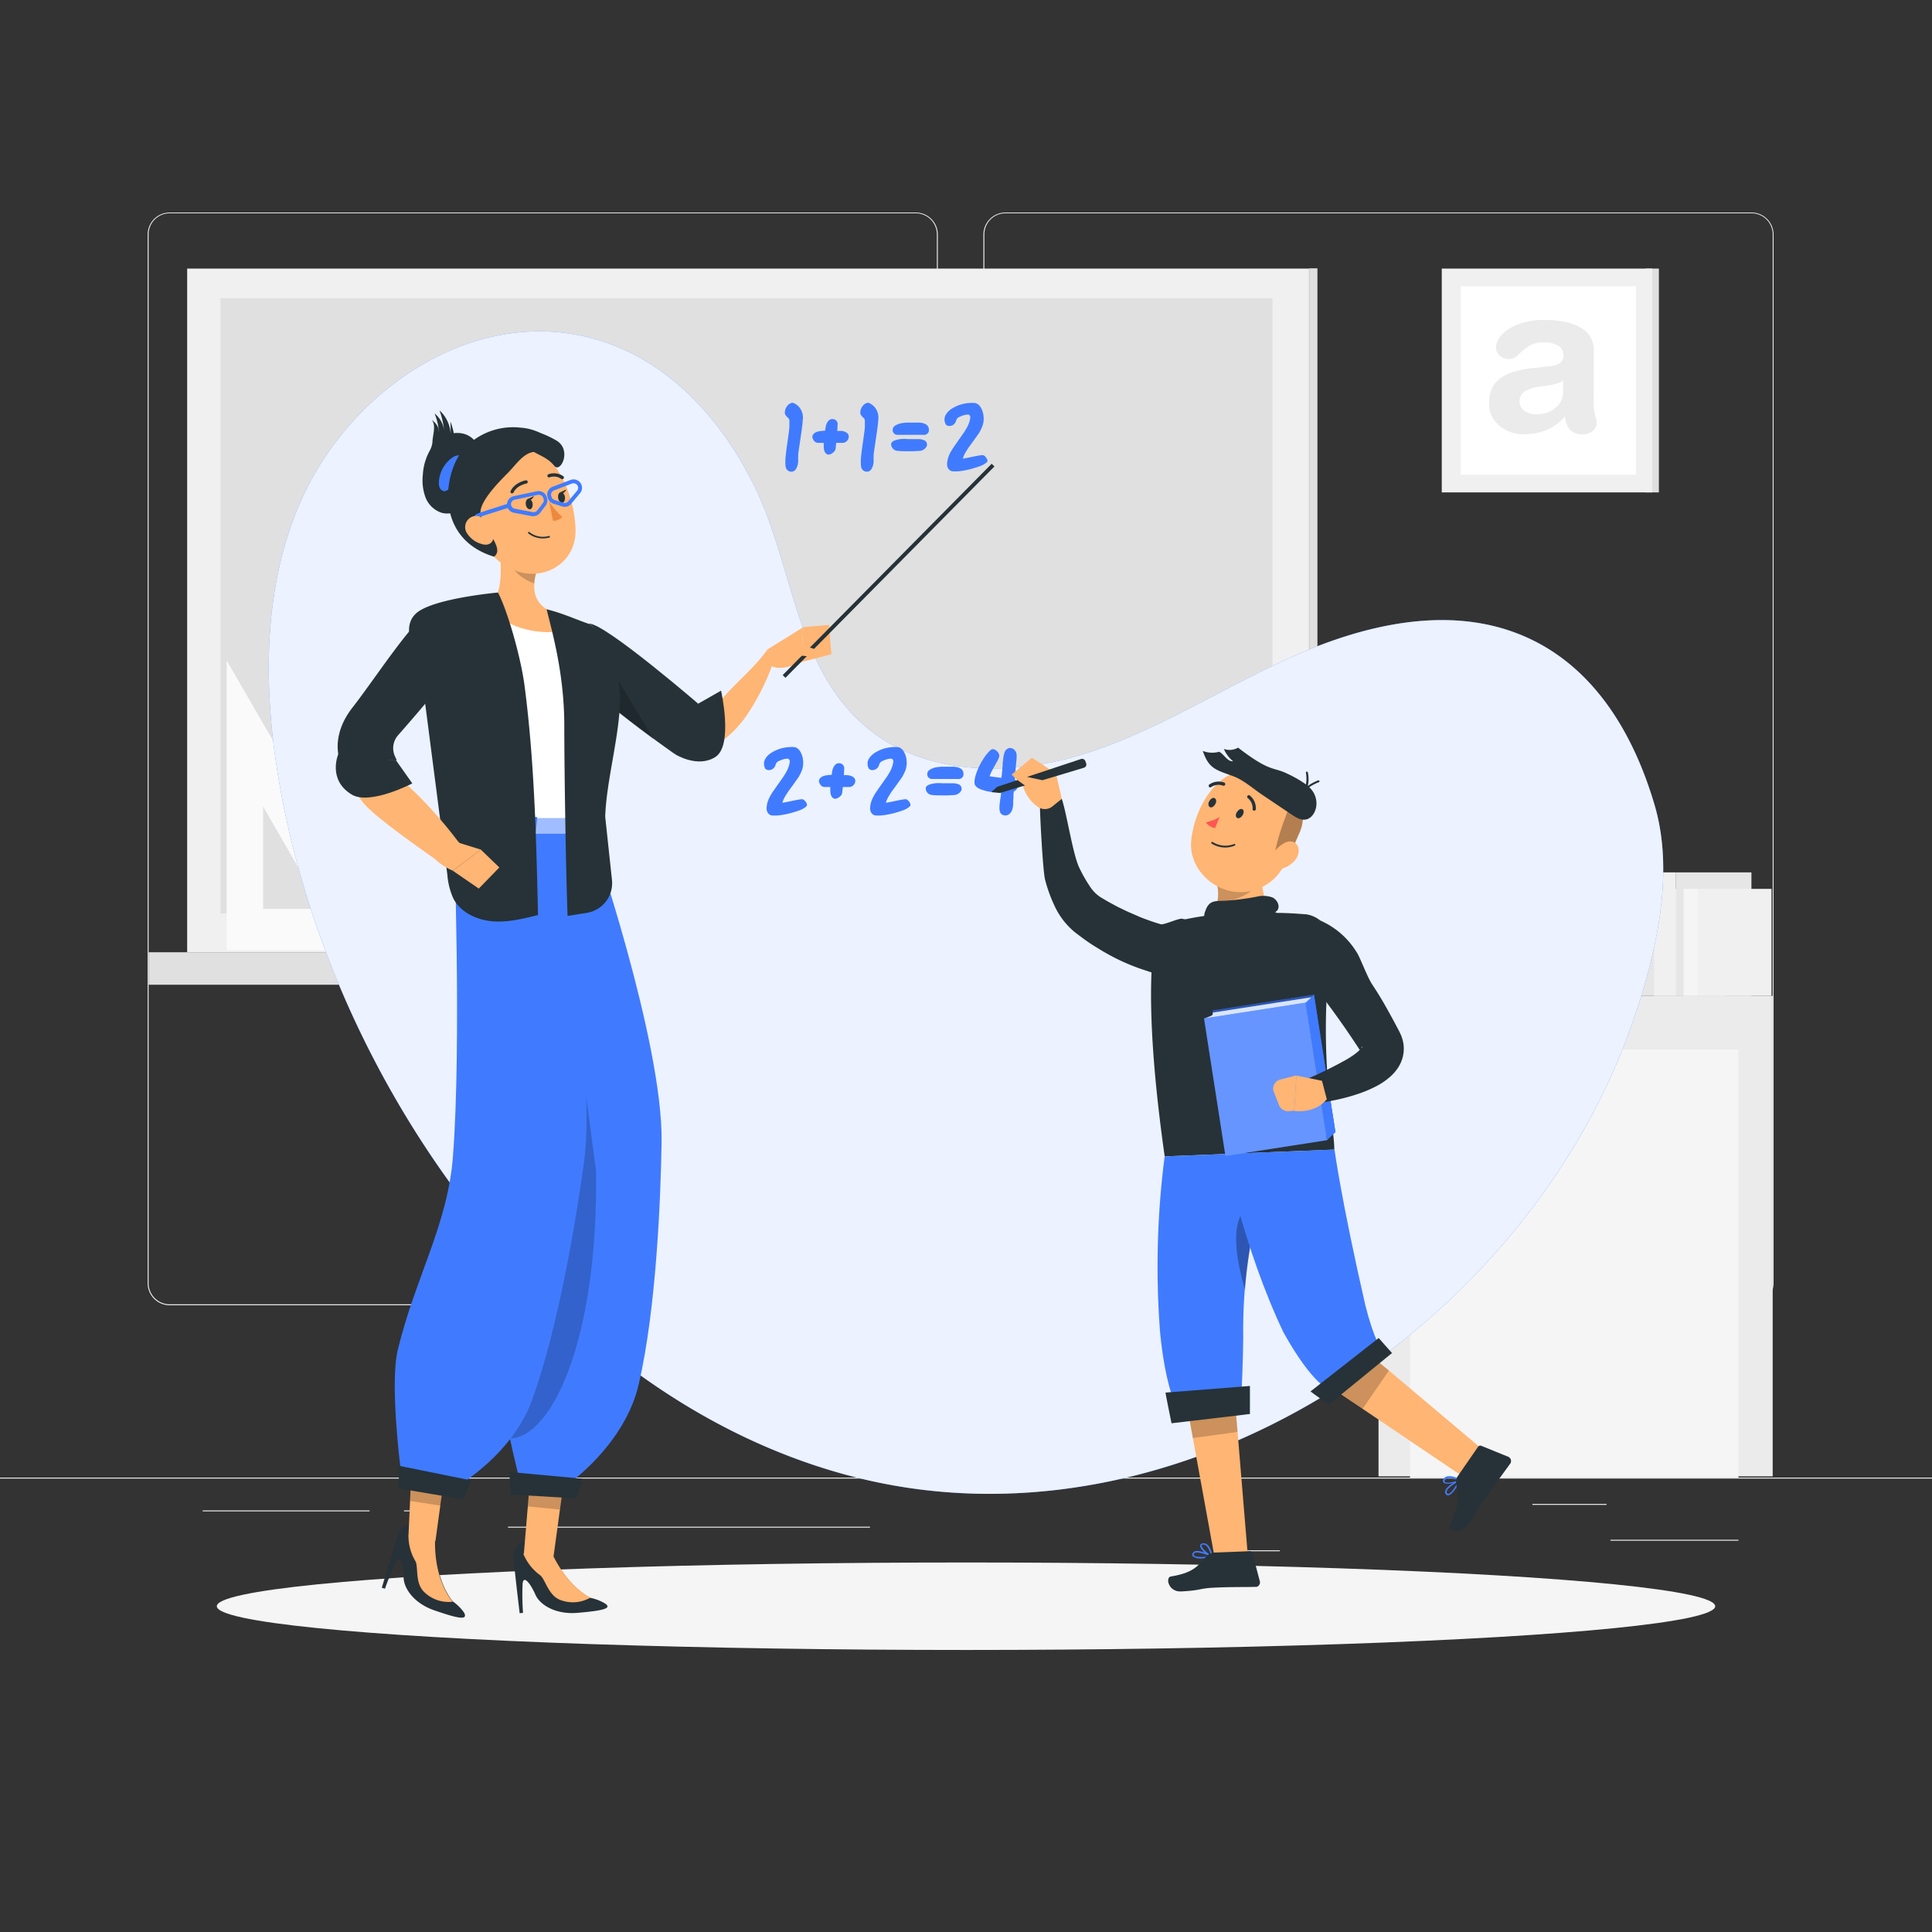 <svg xmlns="http://www.w3.org/2000/svg" viewBox="0 0 500 500"><rect x="0" y="0" width="500" height="500" fill="#333333" stroke="none"/><g id="background-complete"><rect x="416.78" y="398.49" width="33.12" height="0.25" style="fill:#ebebeb"></rect><rect x="322.53" y="401.21" width="8.69" height="0.25" style="fill:#ebebeb"></rect><rect x="396.59" y="389.21" width="19.19" height="0.25" style="fill:#ebebeb"></rect><rect x="52.46" y="390.89" width="43.19" height="0.25" style="fill:#ebebeb"></rect><rect x="104.56" y="390.89" width="6.33" height="0.25" style="fill:#ebebeb"></rect><rect x="131.47" y="395.11" width="93.68" height="0.25" style="fill:#ebebeb"></rect><path d="M237,337.8H43.91a5.71,5.71,0,0,1-5.7-5.71V60.66A5.71,5.71,0,0,1,43.91,55H237a5.71,5.71,0,0,1,5.71,5.71V332.09A5.71,5.71,0,0,1,237,337.8ZM43.91,55.2a5.46,5.46,0,0,0-5.45,5.46V332.09a5.46,5.46,0,0,0,5.45,5.46H237a5.47,5.47,0,0,0,5.46-5.46V60.66A5.47,5.47,0,0,0,237,55.2Z" style="fill:#ebebeb"></path><path d="M453.31,337.8H260.21a5.72,5.72,0,0,1-5.71-5.71V60.66A5.72,5.72,0,0,1,260.21,55h193.1A5.71,5.71,0,0,1,459,60.66V332.09A5.71,5.71,0,0,1,453.31,337.8ZM260.21,55.2a5.47,5.47,0,0,0-5.46,5.46V332.09a5.47,5.47,0,0,0,5.46,5.46h193.1a5.47,5.47,0,0,0,5.46-5.46V60.66a5.47,5.47,0,0,0-5.46-5.46Z" style="fill:#ebebeb"></path><rect y="382.4" width="500" height="0.25" style="fill:#ebebeb"></rect><rect x="425.91" y="69.51" width="3.41" height="57.92" style="fill:#e0e0e0"></rect><rect x="373.13" y="69.51" width="54.48" height="57.92" style="fill:#f0f0f0"></rect><rect x="378.02" y="74.07" width="45.36" height="48.79" style="fill:#fff"></rect><path d="M412.42,104.09a13.28,13.28,0,0,0,.16,2.21c.11.57.24,1.15.38,1.72a4.93,4.93,0,0,1,.27,1.35,2.66,2.66,0,0,1-1.05,2.15,3.81,3.81,0,0,1-2.51.87,4.31,4.31,0,0,1-3.45-1.27,5.42,5.42,0,0,1-1.18-3.31,13.53,13.53,0,0,1-4.85,3.5,15.55,15.55,0,0,1-5.93,1.08,9.42,9.42,0,0,1-6.23-2.24,7.22,7.22,0,0,1-2.66-5.79,8.79,8.79,0,0,1,.83-4,6.83,6.83,0,0,1,2.32-2.64A11.86,11.86,0,0,1,392,96.14a26.14,26.14,0,0,1,4.39-.84l4.8-.54a6,6,0,0,0,2.53-.78,2.36,2.36,0,0,0,.86-2.13,2.6,2.6,0,0,0-1.4-2.42,7,7,0,0,0-3.55-.81,7.36,7.36,0,0,0-3.51.7,12.39,12.39,0,0,0-2.59,1.94,8.59,8.59,0,0,1-1.5,1.26,2.82,2.82,0,0,1-1.51.41,3.38,3.38,0,0,1-2.4-.89,2.82,2.82,0,0,1-.95-2.13,4.43,4.43,0,0,1,.84-2.45,8.19,8.19,0,0,1,2.45-2.32,14.19,14.19,0,0,1,4-1.7,19.9,19.9,0,0,1,5.26-.64q5.93,0,9.35,2a6.58,6.58,0,0,1,3.42,6.09Zm-7.87-5.66a3.75,3.75,0,0,1-1.37.75,17.68,17.68,0,0,1-2,.49h0l-2.86.43a9,9,0,0,0-3.83,1.26,3,3,0,0,0-1.23,2.62,2.83,2.83,0,0,0,1.18,2.29,5,5,0,0,0,3.18.94,7.29,7.29,0,0,0,5-1.7,5.18,5.18,0,0,0,1.91-4Z" style="fill:#ebebeb"></path><rect x="420.44" y="230.04" width="26.01" height="27.69" style="fill:#e6e6e6"></rect><rect x="413.78" y="230.04" width="6.66" height="27.69" style="fill:#f5f5f5"></rect><rect x="433.73" y="225.77" width="19.54" height="31.96" style="fill:#e6e6e6"></rect><rect x="428.09" y="225.77" width="5.65" height="31.96" style="fill:#f0f0f0"></rect><rect x="439.49" y="230.04" width="18.98" height="27.69" style="fill:#f0f0f0"></rect><rect x="435.72" y="230.04" width="3.76" height="27.69" style="fill:#f5f5f5"></rect><rect x="374.18" y="249.96" width="4.83" height="10.34" style="fill:#e0e0e0"></rect><path d="M375.78,252.17a25.28,25.28,0,0,1-18-7.46l.71-.7a24.44,24.44,0,0,0,34.57-34.57l.7-.7a25.45,25.45,0,0,1-18,43.43Z" style="fill:#e0e0e0"></path><rect x="356.76" y="257.73" width="102.01" height="124.35" style="fill:#ebebeb"></rect><rect x="364.91" y="271.59" width="84.99" height="110.8" style="fill:#f5f5f5"></rect><circle cx="376.95" cy="228.07" r="17.17" style="fill:#ebebeb"></circle><path d="M364.57,240.51a17.56,17.56,0,0,1,24.83-24.83l-.55.55A16.78,16.78,0,0,0,365.12,240Z" style="fill:#fff"></path><path d="M364.57,240.51l.55-.54a16.78,16.78,0,1,0,23.73-23.74l.55-.55a17.56,17.56,0,1,1-24.83,24.83Z" style="fill:#fff"></path><path d="M383.33,234.44l-.55-.54c4-4,7.37-11.45,6-17.86l.75-.16C391,222.56,387.5,230.27,383.33,234.44Z" style="fill:#fff"></path><path d="M365.13,240.25l.17-.76c6.4,1.4,13.83-1.94,17.85-6l.55.54C379.53,238.25,371.81,241.71,365.13,240.25Z" style="fill:#fff"></path><path d="M371.19,222.3l-.55-.54c4.17-4.18,11.89-7.64,18.57-6.18l-.17.76C382.64,214.94,375.21,218.28,371.19,222.3Z" style="fill:#fff"></path><path d="M364.84,240c-1.46-6.68,2-14.39,6.17-18.57l.55.55c-4,4-7.37,11.45-6,17.86Z" style="fill:#fff"></path><rect x="359.82" y="227.71" width="34.34" height="0.77" transform="translate(-50.87 333.38) rotate(-45)" style="fill:#fff"></rect><rect x="383.07" y="207.1" width="0.77" height="29.07" transform="translate(-44.41 336.06) rotate(-45)" style="fill:#fff"></rect><rect x="376.39" y="211.14" width="0.77" height="34.32" transform="translate(-51.08 333.29) rotate(-45)" style="fill:#fff"></rect><rect x="369.72" y="220.82" width="0.77" height="28.3" transform="translate(-57.75 330.53) rotate(-45)" style="fill:#fff"></rect><rect x="38.46" y="246.44" width="312.47" height="8.41" style="fill:#e0e0e0"></rect><rect x="338.82" y="69.44" width="2.13" height="176.93" style="fill:#e0e0e0"></rect><rect x="57.05" y="77.2" width="1.75" height="159.2" style="fill:#e0e0e0"></rect><rect x="48.44" y="69.51" width="290.35" height="176.93" style="fill:#f0f0f0"></rect><rect x="57.05" y="77.2" width="272.28" height="159.2" style="fill:#e0e0e0"></rect><path d="M58.66,170.92v75H102Zm9.44,37.82,15.27,26.47H68.1Z" style="fill:#fafafa"></path><path d="M227.86,236H195.68v.16a2.36,2.36,0,0,0-1.51,2.21v7.05a2.36,2.36,0,0,0,1.51,2.21v.16h32.79a1.76,1.76,0,0,0,1.76-1.76v-7.66A2.37,2.37,0,0,0,227.86,236Z" style="opacity:0.1"></path><path d="M228.48,240.87V245a1.76,1.76,0,0,1-1.77,1.76H193.92v-5.9Z" style="fill:#f0f0f0"></path><path d="M193.92,240.87V235h32.19a2.37,2.37,0,0,1,2.37,2.37v3.52Z" style="fill:#e0e0e0"></path><path d="M204.21,240.87v3.53a2.38,2.38,0,0,1-2.37,2.37h-7.06a2.37,2.37,0,0,1-2.37-2.37v-3.53Z" style="fill:#fafafa"></path><path d="M192.41,240.87v-3.52a2.37,2.37,0,0,1,2.37-2.37h7.06a2.38,2.38,0,0,1,2.37,2.37v3.52Z" style="fill:#ebebeb"></path><rect x="204.42" y="241.83" width="24.05" height="0.5" style="fill:#e6e6e6"></rect></g><g id="background-simple"><path d="M98.83,101.78c13.63-11.52,31-18.08,48.54-15.45,22.52,3.39,38.56,20.31,48.12,40,9.74,20.1,10.29,45.73,28.07,61.31,15,13.17,37.79,13.48,56.87,7.52s36-17.2,54.3-25.33,39.48-13.09,58.11-5.83c19.23,7.49,29.88,25.59,35.41,44.49,5.39,18.47-.06,40.22-6.43,58-28,77.85-117.47,136.87-200.47,115.81C141.15,362,83,276.13,71.43,197.24c-3.3-22.5-2.88-46.47,6.42-67.55A78.33,78.33,0,0,1,98.83,101.78Z" style="fill:#407BFF"></path><path d="M98.83,101.78c13.63-11.52,31-18.08,48.54-15.45,22.52,3.39,38.56,20.31,48.12,40,9.74,20.1,10.29,45.73,28.07,61.31,15,13.17,37.79,13.48,56.87,7.52s36-17.2,54.3-25.33,39.48-13.09,58.11-5.83c19.23,7.49,29.88,25.59,35.41,44.49,5.39,18.47-.06,40.22-6.43,58-28,77.85-117.47,136.87-200.47,115.81C141.15,362,83,276.13,71.43,197.24c-3.3-22.5-2.88-46.47,6.42-67.55A78.33,78.33,0,0,1,98.83,101.78Z" style="fill:#fff;opacity:0.9"></path></g><g id="Shadow"><ellipse id="path" cx="250" cy="415.69" rx="193.89" ry="11.32" style="fill:#f5f5f5"></ellipse></g><g id="Numbers"><path d="M207.73,108.81c0,.75-.13,1.5-.22,2.24s-.21,1.48-.32,2.24-.21,1.5-.33,2.25-.23,1.51-.3,2.26a4.63,4.63,0,0,1,0,.54,4.63,4.63,0,0,0,0,.54,4.73,4.73,0,0,1,0,.52c0,.18,0,.35-.05.52a2.9,2.9,0,0,1-.14.65,4.14,4.14,0,0,1-.26.61,1.5,1.5,0,0,1-.42.56,1.36,1.36,0,0,1-.61.31,1.48,1.48,0,0,1-.93-.13,1.52,1.52,0,0,1-.66-.62,3,3,0,0,1-.18-.6,4.6,4.6,0,0,1-.05-.64,4.85,4.85,0,0,1,0-.66c0-.22,0-.43,0-.65.06-.66.14-1.32.22-2s.17-1.34.27-2,.19-1.37.29-2.06.19-1.37.25-2.06c0-.19,0-.38,0-.58s0-.41,0-.6a2.79,2.79,0,0,0,0-.58,1.67,1.67,0,0,0-.15-.54c-.13-.12-.26-.24-.39-.38a3.51,3.51,0,0,1-.37-.41,1.8,1.8,0,0,1-.24-.48,1.3,1.3,0,0,1,0-.56,2.63,2.63,0,0,1,.19-.77,3,3,0,0,1,.42-.69,2.37,2.37,0,0,1,.6-.54,1.93,1.93,0,0,1,.76-.28,2.24,2.24,0,0,1,.39.14l.37.19a3.77,3.77,0,0,1,.83.66,4.27,4.27,0,0,1,.61.87,4.46,4.46,0,0,1,.38,1,4.52,4.52,0,0,1,.11,1.1,3,3,0,0,0,0,.31Z" style="fill:#407BFF"></path><path d="M219.63,113.23a1.54,1.54,0,0,1-.17.51,2,2,0,0,1-.33.44,1.77,1.77,0,0,1-.45.3,1.42,1.42,0,0,1-.53.13q-.43,0-.87,0c-.29,0-.58,0-.88,0,0,.25-.06.5-.07.76a6.7,6.7,0,0,1-.08.77,1.32,1.32,0,0,1-.25.58,2.4,2.4,0,0,1-.45.45,2.36,2.36,0,0,1-.57.35,1.59,1.59,0,0,1-.64.13,1.12,1.12,0,0,1-.72-.44,1.84,1.84,0,0,1-.34-.78,4.08,4.08,0,0,1-.1-.93c0-.32,0-.62,0-.89h-.75l-.77,0a1.17,1.17,0,0,1-.59-.18,1.36,1.36,0,0,1-.45-.41,2.35,2.35,0,0,1-.3-.54,1.22,1.22,0,0,1-.07-.63,1.48,1.48,0,0,1,.54-.76,2.66,2.66,0,0,1,.85-.4,5.14,5.14,0,0,1,1-.16l.93-.09,0-.24a8.71,8.71,0,0,1,.15-.89,3.85,3.85,0,0,1,.32-.9,2.39,2.39,0,0,1,.57-.69,1.33,1.33,0,0,1,.89-.27,1.18,1.18,0,0,1,.5.11,1.46,1.46,0,0,1,.41.29,1.26,1.26,0,0,1,.28.4,1.39,1.39,0,0,1,.1.5,6.73,6.73,0,0,0-.05.89,5.51,5.51,0,0,1-.07.89h.28a7.44,7.44,0,0,1,.91,0,3.15,3.15,0,0,1,.89.24,1.79,1.79,0,0,1,.67.51A1.12,1.12,0,0,1,219.63,113.23Z" style="fill:#407BFF"></path><path d="M227.26,108.81c0,.75-.13,1.5-.22,2.24s-.2,1.48-.32,2.24-.21,1.5-.33,2.25-.23,1.51-.3,2.26a4.63,4.63,0,0,1,0,.54,4.63,4.63,0,0,0,0,.54,4.73,4.73,0,0,1,0,.52c0,.18,0,.35-.05.52a2.9,2.9,0,0,1-.14.65,4.14,4.14,0,0,1-.26.61,1.5,1.5,0,0,1-.42.56,1.36,1.36,0,0,1-.61.31,1.48,1.48,0,0,1-.93-.13,1.58,1.58,0,0,1-.66-.62,3,3,0,0,1-.18-.6,4.6,4.6,0,0,1-.05-.64,4.85,4.85,0,0,1,0-.66c0-.22,0-.43,0-.65.06-.66.14-1.32.22-2s.17-1.34.27-2,.19-1.37.29-2.06.19-1.37.25-2.06c0-.19,0-.38,0-.58s0-.41,0-.6a2.79,2.79,0,0,0,0-.58,1.67,1.67,0,0,0-.15-.54c-.13-.12-.26-.24-.39-.38a3.51,3.51,0,0,1-.37-.41,1.8,1.8,0,0,1-.24-.48,1.3,1.3,0,0,1,0-.56,2.63,2.63,0,0,1,.19-.77,3,3,0,0,1,.42-.69,2.37,2.37,0,0,1,.6-.54,1.93,1.93,0,0,1,.76-.28,2.24,2.24,0,0,1,.39.14l.37.19a3.77,3.77,0,0,1,.83.66,4.27,4.27,0,0,1,.61.87,4,4,0,0,1,.38,1,4.52,4.52,0,0,1,.11,1.1,3,3,0,0,0,0,.31Z" style="fill:#407BFF"></path><path d="M239.9,115.28a1.52,1.52,0,0,1-.3.56,2.13,2.13,0,0,1-.46.44,2.29,2.29,0,0,1-.56.29,1.71,1.71,0,0,1-.62.12c-1,.07-1.93.1-2.89.09s-1.9,0-2.85-.11a1.54,1.54,0,0,1-.61-.17,1.75,1.75,0,0,1-.49-.35,2,2,0,0,1-.35-.51,1.65,1.65,0,0,1-.14-.62.69.69,0,0,1,.11-.45,1,1,0,0,1,.31-.32,1.81,1.81,0,0,1,.41-.23l.43-.15a9.23,9.23,0,0,1,1-.21,7,7,0,0,1,1-.07h.54l.54.05c.37,0,.75,0,1.14,0h.62l.3,0a1.1,1.1,0,0,0,.31,0l.57,0a4.28,4.28,0,0,1,.61.09,3.43,3.43,0,0,1,.57.17,1.67,1.67,0,0,1,.47.28,1,1,0,0,1,.28.45A1.41,1.41,0,0,1,239.9,115.28Zm.48-4a1,1,0,0,1-.09.58,1.25,1.25,0,0,1-.37.42,1.52,1.52,0,0,1-.53.25,1.6,1.6,0,0,1-.57,0h-6.54a1.13,1.13,0,0,1-.57-.12,1.3,1.3,0,0,1-.43-.34,1.21,1.21,0,0,1-.23-.5,1.14,1.14,0,0,1,0-.58,1,1,0,0,1,.2-.46,1.67,1.67,0,0,1,.36-.34,2.65,2.65,0,0,1,.44-.25l.45-.2a4.85,4.85,0,0,1,1-.25l1-.12h.51a4.12,4.12,0,0,1,.51,0c.34,0,.68,0,1,0h.32a1.83,1.83,0,0,0,.33,0l.33,0,.34,0a4.47,4.47,0,0,1,.87.1,2.83,2.83,0,0,1,.83.3,1.85,1.85,0,0,1,.62.56A1.47,1.47,0,0,1,240.38,111.26Z" style="fill:#407BFF"></path><path d="M255.55,119.45a3.67,3.67,0,0,1-.88.7,6.23,6.23,0,0,1-1,.48c-.35.13-.71.25-1.07.36s-.72.21-1.06.32c-.8.21-1.6.39-2.42.52a11.3,11.3,0,0,1-2.46.15,1.31,1.31,0,0,1-.74-.21,1.69,1.69,0,0,1-.51-.52,2,2,0,0,1-.28-.72,3,3,0,0,1,0-.78,5.3,5.3,0,0,1,.18-1,7.61,7.61,0,0,1,.33-1,8.72,8.72,0,0,1,.47-.91c.17-.3.35-.59.53-.87l1.39-2,1.4-2c.19-.28.38-.58.56-.89a7.51,7.51,0,0,0,.5-.92,8.93,8.93,0,0,0,.39-1,5.46,5.46,0,0,0,.22-1,.92.92,0,0,0,0-.33.86.86,0,0,0-.11-.28.55.55,0,0,0-.21-.19.46.46,0,0,0-.32-.07,4.17,4.17,0,0,0-.78.1,5.15,5.15,0,0,0-.76.24l-.69.29a1.79,1.79,0,0,0-.59.48l-.1.23-.09.21-.07.21a1.26,1.26,0,0,1-.25.47,2,2,0,0,1-.38.39,2.16,2.16,0,0,1-.48.24,1.58,1.58,0,0,1-.52.09,1.16,1.16,0,0,1-.68-.15.87.87,0,0,1-.42-.55,1.54,1.54,0,0,1-.19-.65,3.29,3.29,0,0,1,0-.7,2.54,2.54,0,0,1,.4-1,4.07,4.07,0,0,1,.74-.87,5.83,5.83,0,0,1,.94-.69c.34-.19.68-.37,1-.52a9.57,9.57,0,0,1,2.19-.68,10.7,10.7,0,0,1,2.26-.16,1.88,1.88,0,0,1,1.28.5,3.23,3.23,0,0,1,.78,1.12,5.31,5.31,0,0,1,.43,1.35,7,7,0,0,1,.09,1.45,5.18,5.18,0,0,1-.39,1.74,11.18,11.18,0,0,1-.8,1.63l-1.18,1.66c-.39.55-.78,1.09-1.19,1.64s-.73,1.06-1.06,1.6a7.11,7.11,0,0,0-.77,1.74c.83-.14,1.65-.3,2.47-.48s1.64-.33,2.46-.44a1,1,0,0,1,.61.15,1.8,1.8,0,0,1,.44.43,2,2,0,0,1,.3.49A1.25,1.25,0,0,1,255.55,119.45Z" style="fill:#407BFF"></path><path d="M208.83,208.52a3.62,3.62,0,0,1-.87.7,6.65,6.65,0,0,1-1,.48c-.36.13-.71.25-1.08.36l-1.05.32c-.8.21-1.61.39-2.43.52a11.26,11.26,0,0,1-2.46.15,1.28,1.28,0,0,1-.73-.21,1.61,1.61,0,0,1-.52-.52,2.23,2.23,0,0,1-.27-.72,2.59,2.59,0,0,1,0-.78,4.57,4.57,0,0,1,.17-1,6.32,6.32,0,0,1,.34-1,8.63,8.63,0,0,1,.46-.91c.18-.3.35-.59.53-.87l1.39-2,1.41-2,.56-.89a10.36,10.36,0,0,0,.5-.93,8,8,0,0,0,.38-1,4.73,4.73,0,0,0,.22-1,.91.91,0,0,0,0-.33.86.86,0,0,0-.11-.28.55.55,0,0,0-.21-.19.51.51,0,0,0-.33-.07,4.17,4.17,0,0,0-.78.1,4.69,4.69,0,0,0-.75.24c-.23.09-.46.18-.69.29a1.72,1.72,0,0,0-.6.48l-.1.23-.09.21-.06.21a1.42,1.42,0,0,1-.25.47,1.75,1.75,0,0,1-.39.38,1.57,1.57,0,0,1-.48.25,1.52,1.52,0,0,1-.51.09,1.17,1.17,0,0,1-.69-.15.87.87,0,0,1-.42-.55,1.4,1.4,0,0,1-.18-.65,4.1,4.1,0,0,1,0-.7,2.54,2.54,0,0,1,.4-1,4.73,4.73,0,0,1,.74-.87,5.91,5.91,0,0,1,.95-.69,10.72,10.72,0,0,1,1-.52,9.81,9.81,0,0,1,2.2-.68,10.66,10.66,0,0,1,2.25-.16,1.86,1.86,0,0,1,1.28.5,3,3,0,0,1,.78,1.12,5,5,0,0,1,.43,1.35,7,7,0,0,1,.09,1.45,5.42,5.42,0,0,1-.38,1.74,12.36,12.36,0,0,1-.81,1.63l-1.18,1.66c-.38.55-.78,1.09-1.19,1.64s-.72,1.06-1.06,1.6a7.51,7.51,0,0,0-.77,1.74c.83-.14,1.66-.3,2.48-.48s1.63-.33,2.46-.44a1,1,0,0,1,.6.15,1.63,1.63,0,0,1,.44.43,1.77,1.77,0,0,1,.31.49A1.37,1.37,0,0,1,208.83,208.52Z" style="fill:#407BFF"></path><path d="M221.33,202.3a1.34,1.34,0,0,1-.17.51,2,2,0,0,1-.33.44,1.77,1.77,0,0,1-.45.3,1.37,1.37,0,0,1-.52.13c-.3,0-.59,0-.88,0s-.58,0-.88,0c0,.25,0,.5-.07.76a6.7,6.7,0,0,1-.08.77,1.21,1.21,0,0,1-.25.58,2.4,2.4,0,0,1-.45.45,2.5,2.5,0,0,1-.56.35,1.64,1.64,0,0,1-.65.13,1.12,1.12,0,0,1-.72-.44,2,2,0,0,1-.34-.78,4.73,4.73,0,0,1-.1-.93c0-.32,0-.62,0-.89h-.74l-.77,0a1.24,1.24,0,0,1-.6-.18,1.36,1.36,0,0,1-.45-.41,2.77,2.77,0,0,1-.29-.54,1,1,0,0,1-.07-.63,1.48,1.48,0,0,1,.54-.76,2.71,2.71,0,0,1,.84-.4,5.28,5.28,0,0,1,1-.16l.93-.09,0-.24a8.71,8.71,0,0,1,.15-.89,3.46,3.46,0,0,1,.33-.9,2.11,2.11,0,0,1,.57-.69,1.3,1.3,0,0,1,.89-.27,1.14,1.14,0,0,1,.49.11,1.33,1.33,0,0,1,.41.29,1.26,1.26,0,0,1,.28.4,1.21,1.21,0,0,1,.1.5c0,.3-.05.6-.05.89a6.88,6.88,0,0,1-.06.89h.28a7.18,7.18,0,0,1,.9.05,3.15,3.15,0,0,1,.89.24,1.71,1.71,0,0,1,.67.51A1.12,1.12,0,0,1,221.33,202.3Z" style="fill:#407BFF"></path><path d="M235.61,208.52a3.62,3.62,0,0,1-.87.7,6.33,6.33,0,0,1-1,.48c-.35.13-.71.25-1.07.36l-1.06.32a24.18,24.18,0,0,1-2.42.52,11.3,11.3,0,0,1-2.46.15,1.33,1.33,0,0,1-.74-.21,1.69,1.69,0,0,1-.51-.52,2.23,2.23,0,0,1-.27-.72,2.3,2.3,0,0,1,0-.78,4.57,4.57,0,0,1,.17-1,6.32,6.32,0,0,1,.34-1,8.63,8.63,0,0,1,.46-.91c.17-.3.35-.59.53-.87l1.39-2,1.41-2c.18-.28.37-.58.55-.89a8.4,8.4,0,0,0,.51-.93,8,8,0,0,0,.38-1,5.46,5.46,0,0,0,.22-1,.74.74,0,0,0,0-.33.85.85,0,0,0-.1-.28.55.55,0,0,0-.21-.19.51.51,0,0,0-.33-.07,4.17,4.17,0,0,0-.78.1,5.15,5.15,0,0,0-.76.24c-.23.09-.45.18-.68.29a1.72,1.72,0,0,0-.6.48l-.1.23-.09.21-.06.21a1.63,1.63,0,0,1-.25.47,2,2,0,0,1-.39.38,1.69,1.69,0,0,1-.48.25,1.52,1.52,0,0,1-.51.09,1.17,1.17,0,0,1-.69-.15.87.87,0,0,1-.42-.55,1.4,1.4,0,0,1-.18-.65,2.74,2.74,0,0,1,0-.7,2.54,2.54,0,0,1,.4-1,4.38,4.38,0,0,1,.74-.87,5.83,5.83,0,0,1,.94-.69c.34-.19.68-.37,1-.52a9.57,9.57,0,0,1,2.19-.68,10.75,10.75,0,0,1,2.26-.16,1.86,1.86,0,0,1,1.28.5,3.23,3.23,0,0,1,.78,1.12,5,5,0,0,1,.43,1.35,7,7,0,0,1,.09,1.45,5.42,5.42,0,0,1-.38,1.74,12.36,12.36,0,0,1-.81,1.63l-1.18,1.66c-.38.55-.78,1.09-1.19,1.64s-.72,1.06-1.06,1.6a7.51,7.51,0,0,0-.77,1.74c.83-.14,1.66-.3,2.47-.48s1.64-.33,2.47-.44a1,1,0,0,1,.6.15,1.63,1.63,0,0,1,.44.43,1.54,1.54,0,0,1,.3.49A1.25,1.25,0,0,1,235.61,208.52Z" style="fill:#407BFF"></path><path d="M248.85,204.35a1.66,1.66,0,0,1-.29.56,2.18,2.18,0,0,1-.47.44,2.29,2.29,0,0,1-.56.29,1.94,1.94,0,0,1-.61.12c-1,.07-1.94.1-2.9.09s-1.9,0-2.85-.11a1.54,1.54,0,0,1-.61-.17,1.69,1.69,0,0,1-.83-.86,1.66,1.66,0,0,1-.15-.62.76.76,0,0,1,.11-.45,1,1,0,0,1,.31-.32,2.06,2.06,0,0,1,.41-.23l.43-.15a9.23,9.23,0,0,1,1-.21,7.09,7.09,0,0,1,1-.07h.55l.54.05c.36,0,.74,0,1.13,0h.62l.3,0a1.1,1.1,0,0,0,.31,0l.57,0a4.28,4.28,0,0,1,.61.09,3.43,3.43,0,0,1,.57.17,1.47,1.47,0,0,1,.47.28,1,1,0,0,1,.28.45A1.41,1.41,0,0,1,248.85,204.35Zm.48-4a.92.92,0,0,1-.09.58,1.25,1.25,0,0,1-.37.42,1.44,1.44,0,0,1-.53.25,1.59,1.59,0,0,1-.57,0h-6.54a1.07,1.07,0,0,1-.56-.12,1.24,1.24,0,0,1-.44-.34,1.21,1.21,0,0,1-.23-.5,1.42,1.42,0,0,1,0-.58,1,1,0,0,1,.2-.46,1.67,1.67,0,0,1,.36-.34A2.65,2.65,0,0,1,241,199l.45-.2a4.85,4.85,0,0,1,1-.25l1-.12h.51a4.12,4.12,0,0,1,.51,0c.34,0,.69,0,1,0h.33a1.67,1.67,0,0,0,.32,0l.33,0,.34,0a4.47,4.47,0,0,1,.87.1,2.73,2.73,0,0,1,.83.3,1.85,1.85,0,0,1,.62.56A1.47,1.47,0,0,1,249.33,200.33Z" style="fill:#407BFF"></path><path d="M263.52,203.27a2.72,2.72,0,0,1-.37.9,1.57,1.57,0,0,1-.73.64,2.21,2.21,0,0,0-.08.37l-.06.37c0,.27,0,.54,0,.82l-.06.82c0,.27,0,.53,0,.79s-.05.53-.08.8a4.18,4.18,0,0,1-.16.73,2.47,2.47,0,0,1-.34.69,2.05,2.05,0,0,1-.52.54,1.65,1.65,0,0,1-1.69.12,1.14,1.14,0,0,1-.61-.73,2.47,2.47,0,0,1-.16-1c0-.38,0-.75.06-1.1s.09-.82.15-1.2a5.36,5.36,0,0,0,.1-.6l.09-.59a1.13,1.13,0,0,1,0-.32,1,1,0,0,0,0-.31,3.42,3.42,0,0,0-.45,0h-.44c-.55,0-1.1,0-1.64-.07a7.61,7.61,0,0,1-1.58-.3l-.72-.21a5.66,5.66,0,0,1-.72-.28,3.48,3.48,0,0,1-.64-.38,2.55,2.55,0,0,1-.5-.54,1.34,1.34,0,0,1-.16-.56,4.42,4.42,0,0,1,0-.63,7.71,7.71,0,0,1,.32-1.5c.16-.5.34-1,.54-1.47s.46-1,.71-1.47.54-.94.84-1.4q.22-.36.48-.69c.17-.23.35-.44.54-.65s.34-.38.52-.57a1.84,1.84,0,0,1,.65-.41,1.31,1.31,0,0,1,.68.15,2.85,2.85,0,0,1,.55.39,3.5,3.5,0,0,1,.42.57,1.26,1.26,0,0,1,.16.69,5,5,0,0,1-.49,1.25c-.23.39-.45.79-.67,1.19s-.51.91-.74,1.37a13.52,13.52,0,0,0-.62,1.4c.5.09,1,.17,1.51.22l1.53.19a10.07,10.07,0,0,0,.16-1.06l.09-1.07c0-.34.06-.69.08-1s0-.71.07-1.05.08-.77.14-1.15a8.1,8.1,0,0,1,.27-1.16,1.7,1.7,0,0,1,.22-.5,1.56,1.56,0,0,1,.37-.4,1.47,1.47,0,0,1,.47-.27,1.33,1.33,0,0,1,.53-.05,1.49,1.49,0,0,1,.67.23,1.8,1.8,0,0,1,.5.45,2,2,0,0,1,.31.62,2.35,2.35,0,0,1,.08.7c0,.45,0,.9-.07,1.35s-.07.9-.12,1.35-.08.91-.13,1.36-.09.91-.13,1.37a2.42,2.42,0,0,0,0,.38,1.63,1.63,0,0,1,0,.38,1.83,1.83,0,0,1,.73.65A1.5,1.5,0,0,1,263.52,203.27Z" style="fill:#407BFF"></path></g><g id="character-2"><g id="character-2--inject-2"><path d="M311.12,403.31a3.46,3.46,0,0,1-2.44-.53.71.71,0,0,1,0-.84,1,1,0,0,1,.59-.48c1.36-.43,4.29,1.09,4.42,1.16a.19.19,0,0,1,.1.2.19.19,0,0,1-.15.16A13.18,13.18,0,0,1,311.12,403.31Zm-1.37-1.54a1.15,1.15,0,0,0-.37.06.52.52,0,0,0-.37.29c-.14.25-.08.36,0,.42.41.52,2.48.45,4,.21A9,9,0,0,0,309.75,401.77Z" style="fill:#407BFF"></path><path d="M313.59,403h-.08c-1-.4-3.05-2.1-2.91-3,0-.23.17-.51.7-.58a1.45,1.45,0,0,1,1.1.29c1.08.82,1.39,3,1.4,3.13a.18.18,0,0,1-.08.18A.2.2,0,0,1,313.59,403Zm-2.14-3.25h-.11c-.35,0-.37.18-.38.23,0,.56,1.32,1.9,2.36,2.47a4.58,4.58,0,0,0-1.19-2.48,1,1,0,0,0-.68-.22Z" style="fill:#407BFF"></path><polygon points="323.29 406.88 315.09 407.21 308.51 371.05 307.92 367.78 307.52 365.59 319.86 365.59 319.92 366.36 320.28 370.58 323.29 406.88" style="fill:#ffb573"></polygon><path d="M314.41,401.8l9-.35a.7.7,0,0,1,.72.53l1.91,7.23a1.2,1.2,0,0,1-.84,1.47.73.73,0,0,1-.25,0c-3.24.08-6.12,0-10.14.18-4.75.18-3.52.71-9.1,1-3.36.18-4.13-3.62-2.71-3.86,6.49-1.08,7.09-3.08,9.52-5.51A2.89,2.89,0,0,1,314.41,401.8Z" style="fill:#263238"></path><path d="M304,252.81l-.63,0-.5-.08-.95-.15c-.62-.11-1.21-.24-1.81-.37-1.18-.27-2.33-.6-3.46-1a54.49,54.49,0,0,1-6.57-2.56,57.27,57.27,0,0,1-6.15-3.37c-1-.59-2-1.25-2.91-1.9s-1.82-1.34-2.82-2.1a19.22,19.22,0,0,1-5.29-6.86,37.85,37.85,0,0,1-2.45-6.78c-.56-2.21-1.3-16.28-1.31-18.53l5.63-2.39c1.3,3.81,2.81,14.1,4.49,17.75a37.46,37.46,0,0,0,2.72,4.82,9.48,9.48,0,0,0,2.77,2.87c.75.43,1.64,1,2.46,1.43s1.68.94,2.55,1.35,1.72.85,2.6,1.23,1.76.75,2.63,1.15c1.77.69,3.55,1.33,5.35,1.86.88.28,4.77-1.64,5.65-1.4l1.3.3,1.06.22Z" style="fill:#263238"></path><path d="M274.79,206.74l-1.51-6.58-8.55,3.32a10.19,10.19,0,0,0,4,5.43,3.13,3.13,0,0,0,3.67-.24Z" style="fill:#ffb573"></path><polygon points="267.07 196.1 261.81 200.45 264.73 203.48 273.27 200.15 267.07 196.1" style="fill:#ffb573"></polygon><path d="M298.42,246c-.84,7.73-1.2,23.7,3,53.27l43.9-1.75c0-6.21-4.26-24.67-.89-52.45a7.58,7.58,0,0,0-6.56-8.47l-.27,0c-2.15-.18-4.54-.32-6.87-.34a161.62,161.62,0,0,0-18.67.74c-2.39.31-4.72.78-6.72,1.23A9,9,0,0,0,298.42,246Z" style="fill:#263238"></path><path d="M326.44,222.06c-.29,5.75.3,12.4,3.73,15.16a67.83,67.83,0,0,1-16.78,9.45c-6.09-4.78-3-8.3-3-8.3,5.67-2.77,5.49-7,4-11.56L323,220C324.4,218.68,326.54,219.94,326.44,222.06Z" style="fill:#ffb573"></path><path d="M326.44,222.06c.11-2.11-2-3.38-3.47-2.08l-8.59,6.86a12.21,12.21,0,0,1,.7,6.33,12.09,12.09,0,0,0,5.67-.88,12.39,12.39,0,0,0,5.72-4.56A44.7,44.7,0,0,1,326.44,222.06Z" style="opacity:0.2;isolation:isolate"></path><path d="M336.31,215.51c-.44,1-.85,1.93-1.22,2.82-2.55,5.85-4.34,9.57-9.38,11.64-8.7,3.58-18.14-3.79-17.44-12.21.63-7.59,5.91-18.6,15.49-18.58,7.49,0,13,5.39,13.41,11.33A10.24,10.24,0,0,1,336.31,215.51Z" style="fill:#ffb573"></path><path d="M313.57,218.31h0a6.52,6.52,0,0,0,6,.53.22.22,0,1,0-.2-.4h0a6.17,6.17,0,0,1-5.54-.53.24.24,0,0,0-.32.08A.23.23,0,0,0,313.57,218.31Z" style="fill:#263238"></path><path d="M321.56,211c-.38.62-1,.92-1.41.67s-.43-.94,0-1.56,1-.92,1.41-.67S321.94,210.42,321.56,211Z" style="fill:#263238"></path><path d="M314.47,208.17c-.38.62-1,1-1.41.67s-.44-.94-.06-1.56,1-1,1.42-.67S314.84,207.56,314.47,208.17Z" style="fill:#263238"></path><path d="M324.39,209.77a.44.44,0,0,1-.22-.4,3.31,3.31,0,0,0-1.22-2.8.43.43,0,0,1-.1-.6.42.42,0,0,1,.58-.11h0a4.21,4.21,0,0,1,1.58,3.54.44.44,0,0,1-.47.4l-.16,0Z" style="fill:#263238"></path><path d="M313.1,203.78a.45.45,0,0,1-.2-.16A.42.42,0,0,1,313,203h0a4.24,4.24,0,0,1,3.86-.46.44.44,0,0,1,.19.58.43.43,0,0,1-.55.2h0a3.32,3.32,0,0,0-3.07.4A.48.48,0,0,1,313.1,203.78Z" style="fill:#263238"></path><path d="M315.63,211.4c-1.52,1-1.7.82-3.53,1.46a3.7,3.7,0,0,0,2.38,1.45Z" style="fill:#ff5652"></path><path d="M336.31,215.51c-.44,1-.85,1.93-1.22,2.82a3.7,3.7,0,0,0-2.16-.15,5.5,5.5,0,0,0-2.9,2,57.62,57.62,0,0,1,2.57-8.52c.35-.89.59-2.37,1.77-2.25a7.2,7.2,0,0,1,2.8,1.12A10.24,10.24,0,0,1,336.31,215.51Z" style="opacity:0.3"></path><path d="M335,222.78a6.65,6.65,0,0,1-4.36,2.22c-2.09.11-2.38-2.08-1.17-4,1.08-1.73,3.49-3.87,5.28-3.09S336.48,221.17,335,222.78Z" style="fill:#ffb573"></path><polygon points="319.92 366.36 320.28 370.58 308.71 372.16 307.92 367.78 307.22 367.86 306.65 361.01 306.6 360.41 320.84 359.84 321.21 361.89 321.95 366.12 319.92 366.36" style="opacity:0.2;isolation:isolate"></polygon><path d="M301.41,299.28a222.35,222.35,0,0,0-1.2,45.26c1,10.81,3,16.27,3,16.27l18,1.08s.4-5.73.54-15.82c-.43-27.93,8.53-47.95,8.53-47.95Z" style="fill:#407BFF"></path><path d="M324.88,311.51c-7.23,1.87-5.13,14.06-2.66,22.28a130.75,130.75,0,0,1,3.7-22.23Z" style="opacity:0.3;isolation:isolate"></path><path d="M376.63,385.36c-.6.87-1.29,1.63-1.88,1.64a.76.76,0,0,1-.69-.49,1,1,0,0,1,0-.77c.48-1.34,3.45-2.77,3.59-2.84a.21.21,0,0,1,.26.1.22.22,0,0,1,0,.16A14,14,0,0,1,376.63,385.36Zm-2,.17a1.06,1.06,0,0,0-.18.33.59.59,0,0,0,0,.47c.12.25.25.28.33.28.66,0,1.85-1.72,2.54-3.1a8.62,8.62,0,0,0-2.72,2Z" style="fill:#407BFF"></path><path d="M377.86,383.19l-.07,0c-.94.56-3.51,1.17-4.18.51-.16-.15-.3-.43-.05-.9a1.44,1.44,0,0,1,.92-.7c1.3-.37,3.26.7,3.34.74a.23.23,0,0,1,.1.17A.38.38,0,0,1,377.86,383.19ZM374,383l-.07.1c-.17.31-.06.41,0,.43.41.39,2.32.1,3.4-.4a4.64,4.64,0,0,0-2.71-.54A1,1,0,0,0,374,383Z" style="fill:#407BFF"></path><polygon points="386.81 377.77 382.14 384.53 346.83 360.68 355.38 351.26 386.81 377.77" style="fill:#ffb573"></polygon><path d="M377.41,381.82l5.1-7.38a.71.71,0,0,1,.86-.26L390.3,377a1.19,1.19,0,0,1,.67,1.55.89.89,0,0,1-.14.25c-1.88,2.63-4.69,6.37-7,9.72-2.7,3.92-.72,1.5-3.89,6.09-1.92,2.78-5.25,1.61-4.71.27,2.5-6.09,2.09-7.67,1.6-11.06A2.83,2.83,0,0,1,377.41,381.82Z" style="fill:#263238"></path><polygon points="343.83 358.5 352.63 364.6 359.45 354.7 351.08 348 343.83 358.5" style="opacity:0.2;isolation:isolate"></polygon><path d="M317,298.66s4.79,24.4,15.15,46.14c7.72,13.88,12.11,15,12.11,15l13.38-10.09s-2.18-3.47-4.28-11.86c-6.21-27.09-8-40.36-8-40.36Z" style="fill:#407BFF"></path><path d="M339.16,360.1c0,.06,4.73,3.41,4.73,3.41l16.36-13.34-3.45-3.89Z" style="fill:#263238"></path><path d="M323.48,358.68v7.26l-1.52.18-2,.24-12,1.42-.7.08-4.07.48s-1.63-7.94-1.55-7.94l1.4-.11,18.39-1.44Z" style="fill:#263238"></path><rect x="316.39" y="259.25" width="26.6" height="36.03" transform="translate(-38.73 54.02) rotate(-8.85)" style="fill:#407BFF"></rect><rect x="316.39" y="259.25" width="26.6" height="36.03" transform="translate(-38.73 54.02) rotate(-8.85)" style="opacity:0.3;isolation:isolate"></rect><polygon points="337.88 259.47 340.06 257.42 345.61 293.02 343.42 295.08 337.88 259.47" style="fill:#407BFF"></polygon><rect x="314.21" y="261.31" width="26.6" height="36.03" transform="translate(-39.07 53.71) rotate(-8.85)" style="fill:#407BFF"></rect><rect x="314.21" y="261.31" width="26.6" height="36.03" transform="translate(-39.07 53.71) rotate(-8.85)" style="fill:#fff;opacity:0.2"></rect><path d="M313.87,262.06a.74.74,0,0,1-.22.73,12.48,12.48,0,0,1-2,.78l26.28-4.1,1.46-1.37Z" style="fill:#407BFF"></path><g style="opacity:0.8"><path d="M313.87,262.06a.74.74,0,0,1-.22.73,12.48,12.48,0,0,1-2,.78l26.28-4.1,1.46-1.37Z" style="fill:#fff"></path></g><path d="M341.72,238.25a20.7,20.7,0,0,1,9.36,8.16c.74.93,2.73,6.37,4,8.29s2.46,3.85,3.58,5.84,2.22,4,3.26,6l.2.38.35.72a10.58,10.58,0,0,1,.63,1.9,8.78,8.78,0,0,1-.15,4.32,9.37,9.37,0,0,1-1.65,3.18,12.15,12.15,0,0,1-1.91,1.95,17.74,17.74,0,0,1-3.68,2.36,31.91,31.91,0,0,1-3.51,1.5,51,51,0,0,1-6.87,1.89,53.57,53.57,0,0,1-6.9,1l-1.36-6a106.32,106.32,0,0,0,11.22-5.43,24.16,24.16,0,0,0,2.35-1.52,11.79,11.79,0,0,0,1.67-1.49c.37-.42.34-.77.08-.24a2.09,2.09,0,0,0-.1,1,2.29,2.29,0,0,0,.07.36h0l-.06-.09-.21-.32q-3.46-5.34-7.2-10.47c-1.25-1.71-2.51-3.41-3.82-5.09l-1.91-2.5-1.87-2.38Z" style="fill:#263238"></path><path d="M342.13,279.71l-6.61-1.35-.58,9.14s5.23.88,8.44-3Z" style="fill:#ffb573"></path><path d="M329.69,282.64,331,286a2.46,2.46,0,0,0,2.46,1.57l1.48-.11.57-9.15-4.13,1.06a2.46,2.46,0,0,0-1.81,3A2,2,0,0,0,329.69,282.64Z" style="fill:#ffb573"></path></g><path d="M311.9,235.88a2.63,2.63,0,0,0,0,2.21c.54.86,1.8.82,2.81.67l13.26-2a3.59,3.59,0,0,0,2.65-1.22c.73-1.13-.11-2.73-1.34-3.29a7,7,0,0,0-4-.2,63.49,63.49,0,0,1-8.65,1.08C314.15,233.16,312.79,233.17,311.9,235.88Z" style="fill:#263238"></path><path d="M307.54,241.77a6.54,6.54,0,0,0,3,5.85,9.89,9.89,0,0,0,6.61,1.37,25.76,25.76,0,0,0,13-6.54c1.1-1.18,2-2.8,1.58-4.35a3.9,3.9,0,0,0-2.75-2.47,11.16,11.16,0,0,0-3.83-.19C320.56,235.79,308.18,235.14,307.54,241.77Z" style="fill:#263238"></path><path d="M341.2,201.94a11.62,11.62,0,0,0-2.69,1.43l-.05,0a8.18,8.18,0,0,0,0-3.49.25.25,0,1,0-.49.12,8.22,8.22,0,0,1,0,3,29.56,29.56,0,0,0-4.73-2.73c-3.73-1.88-4.34-.24-12.82-6.78a4.44,4.44,0,0,1-3.68.34,8.12,8.12,0,0,0,2.39,3.18c-1.5.14-2.38-1.87-3.62-2.46a6.66,6.66,0,0,1-4.23-.21c1.61,4.8,3.62,4.94,8.05,6.61,2.58,1,5,3.17,7.28,4.7l7.65,5.15c1.09.73,2.32,1.5,3.62,1.3,1.72-.28,2.73-2.17,2.81-3.9a5.64,5.64,0,0,0-1.86-4.46,11.68,11.68,0,0,1,2.47-1.3.24.24,0,0,0,.16-.32A.26.26,0,0,0,341.2,201.94Z" style="fill:#263238"></path><path d="M280.52,198.69l-21.64,6.5a.82.82,0,0,1-.35,0l-2-.19,1.4-1.25a.87.87,0,0,1,.31-.18l21.52-7.14a.9.9,0,0,1,1.12.53l.19.5A.89.89,0,0,1,280.52,198.69Z" style="fill:#263238"></path><polygon points="269.76 201.92 264.73 200.83 263.36 201.92 268.85 205.89 269.76 201.92" style="fill:#ffb573"></polygon></g><g id="character-1"><path d="M117.91,112.06a8.41,8.41,0,0,0-6.21,3.76,14.52,14.52,0,0,0-2.27,7.06,12.75,12.75,0,0,0,.66,5.76,6.75,6.75,0,0,0,4,4c2.48.8,5.28-.35,7.06-2.26a16.3,16.3,0,0,0,3.42-7C125.88,118.72,124,111.72,117.91,112.06Z" style="fill:#263238"></path><path d="M149.4,417.41c-5.61.46-9.67-2.05-10.83-4.7s-3.07-5.32-3.32-2.85a63.38,63.38,0,0,0,.11,7.55l-.87.09s-1-8.24-1.35-11.92a26.09,26.09,0,0,1-.27-3.53,4.8,4.8,0,0,1,2.31-3l6.84,1c4.13,10.53,10.79,13.47,10.79,13.47h0a12.25,12.25,0,0,1,3.74,1.44C158.57,416.28,155.94,416.85,149.4,417.41Z" style="fill:#263238"></path><path d="M135.55,402.4a12.92,12.92,0,0,0,4.16,5.21c1.41.95,2.11,5.3,5.34,6.47a9,9,0,0,0,7.76-.64S146.16,410.5,142,400C142,400,135.05,400.73,135.55,402.4Z" style="fill:#ffb573"></path><path d="M112.45,416.77c-5.31-1.8-8-5.73-8-8.61s-.7-6.12-1.91-4a63.9,63.9,0,0,0-2.91,7l-.82-.25s2.37-8,3.49-11.46a26.53,26.53,0,0,1,1.16-3.35,4.89,4.89,0,0,1,3.32-1.87l5.88,3.58c-.39,11.3,4.55,16.65,4.55,16.65h0a12.11,12.11,0,0,1,2.85,2.82C121.26,419.43,118.62,418.9,112.45,416.77Z" style="fill:#263238"></path><path d="M105.71,397.52a12.87,12.87,0,0,0,1.76,6.44c.9,1.42-.18,5.7,2.31,8.05a9,9,0,0,0,7.38,2.51s-5-5.35-4.55-16.65C112.61,397.87,105.83,395.81,105.71,397.52Z" style="fill:#ffb573"></path><path d="M161.72,171.1l.35.42.46.52c.33.35.65.72,1,1.07.69.72,1.44,1.41,2.19,2.13a60,60,0,0,0,4.78,3.95c1.69,1.25,3.46,2.41,5.25,3.55,1,.53,1.82,1.1,2.76,1.62l2.17,1.2a1.44,1.44,0,0,0,1,.06c.7-.21,4.72-4.19,6-5.66,2.83-3.26,8.6-8.23,10.91-11.88l1.18,4.28A58.43,58.43,0,0,1,193.32,185a28.85,28.85,0,0,1-5.1,5.71,14.49,14.49,0,0,1-3.93,2.35,9.36,9.36,0,0,1-7.11-.05l-.89-.4-1.62-.73c-1.1-.49-2.14-1.06-3.2-1.6a64.4,64.4,0,0,1-6.17-3.73,63.3,63.3,0,0,1-5.74-4.45,36.27,36.27,0,0,1-2.67-2.59c-.44-.44-.87-.92-1.29-1.4l-.63-.76c-.22-.29-.39-.5-.71-.93Z" style="fill:#ffb573"></path><path d="M198.6,168.08l9.31-5.77-.62,9.07s-5.18,2.61-7.82.87Z" style="fill:#ffb573"></path><polygon points="214.53 161.71 215.17 169.31 207.29 171.37 207.91 162.31 214.53 161.71" style="fill:#ffb573"></polygon><rect x="191.49" y="147.21" width="76.92" height="1" transform="translate(-36.76 207.36) rotate(-45.32)" style="fill:#263238"></rect><path d="M207,169.63h0l1.46.16a8.31,8.31,0,0,0,2.23-.08l.68-.6a1.24,1.24,0,0,0-.86-1.23l-1.08-.35-4.75-2.61-1.35,1.84,0,2.91.45.32A2.47,2.47,0,0,0,207,169.63Z" style="fill:#ffb573"></path><path d="M152.31,161.41c3.75-.68,30.2,22.26,30.2,22.26l-7.84,11.5s-28.93-20.14-28-25C147.55,165.1,146.84,162.41,152.31,161.41Z" style="fill:#263238"></path><path d="M155.64,168.79l-.28,12c3,2.33,13.84,10.64,13.84,10.64Z" style="opacity:0.2;isolation:isolate"></path><polygon points="135.55 402.4 143.26 402.77 146.36 380.07 137.49 379.19 135.55 402.4" style="fill:#ffb573"></polygon><polygon points="146.36 380.07 144.91 390.67 136.6 389.86 137.48 379.2 146.36 380.07" style="opacity:0.2"></polygon><polygon points="105.71 397.52 112.69 398.84 115.5 378.27 106.63 377.4 105.71 397.52" style="fill:#ffb573"></polygon><polygon points="115.5 378.6 113.99 389.66 106.14 388.44 106.62 377.73 115.5 378.6" style="opacity:0.2"></polygon><path d="M151.67,213.66l-6.61,0-26.81.07c.54-13.88.48-25.11-5.45-52.41a4.62,4.62,0,0,1,4.49-5.61c2.77,0,6.24.1,9.76.46a121.52,121.52,0,0,1,16.55,2.5l.63.15a76.88,76.88,0,0,1,8.08,2.57c1.71.59,3.79,5.26,5.66,10.6C163,180.62,156.85,187.9,151.67,213.66Z" style="fill:#fff"></path><path d="M152.91,215.4s18.76,54.27,18.31,80.36c-.26,14.95-1.38,42.81-5.89,62.4-3.68,16-18.68,26.2-18.68,26.2l-12-.71s-6.49-24.4-5.36-34.11c2.25-19.32,8.91-33.85,8.11-51.59-1.28-29.07-9.88-83-9.88-83Z" style="fill:#407BFF"></path><path d="M131.77,372.4s0-.11.08-.11c10.71,0,23-25,22.41-69.21L149.36,266Z" style="opacity:0.2;isolation:isolate"></path><path d="M143.3,215.54s11.41,59.68,7.8,85.53c-2.06,14.81-6.55,42.32-13.4,61.23-5.58,15.42-21.7,23.75-21.7,23.75l-11.86-2.16s-3.49-25-1.2-34.51c4.57-18.91,13-32.53,14.29-50.24,2.24-29,.23-83.6.23-83.6Z" style="fill:#407BFF"></path><polygon points="132.23 386.78 149.18 387.79 150.73 382.69 131.79 380.94 132.23 386.78" style="fill:#263238"></polygon><polygon points="103.14 385.21 119.88 388.03 121.97 383.13 103.32 379.36 103.14 385.21" style="fill:#263238"></polygon><path d="M118.12,212.05l-.92,3.25c-.13.26.17.51.59.51l34.49-.05c.33,0,.61-.16.63-.36l.32-3.26c0-.22-.27-.41-.63-.41l-33.89.05A.65.65,0,0,0,118.12,212.05Z" style="fill:#407BFF"></path><g style="opacity:0.5"><path d="M118.12,212.05l-.92,3.25c-.13.26.17.51.59.51l34.49-.05c.33,0,.61-.16.63-.36l.32-3.26c0-.22-.27-.41-.63-.41l-33.89.05A.65.65,0,0,0,118.12,212.05Z" style="fill:#fff"></path></g><path d="M124.71,216.11h-1c-.18,0-.34-.1-.32-.22l.45-4.23c0-.12.18-.22.38-.22h1c.19,0,.35.1.33.23l-.45,4.22C125.07,216,124.9,216.11,124.71,216.11Z" style="fill:#407BFF"></path><path d="M149.61,216.11h-1c-.19,0-.34-.1-.33-.22l.45-4.22c0-.13.19-.23.38-.23h1c.19,0,.34.1.33.22l-.45,4.22C150,216,149.81,216.11,149.61,216.11Z" style="fill:#407BFF"></path><path d="M138.21,216.08h-1c-.19,0-.34-.1-.32-.22l.45-4.22c0-.13.18-.23.37-.22h1c.19,0,.35.1.33.22l-.45,4.22C138.57,216,138.41,216.09,138.21,216.08Z" style="fill:#407BFF"></path><path d="M128.61,138c1.06,5.44,2.1,15.28-1.59,18.25,0,0,1.47,5.58,11.36,7.07,10.92,1.65,5.19-4.57,5.19-4.57-5.94-2.36-5.8-6.65-4.77-10.61Z" style="fill:#ffb573"></path><path d="M132.76,142.13l6,6a16.14,16.14,0,0,0-.5,2.83c-2.27-.66-5.93-3.17-6.18-5.57A8.29,8.29,0,0,1,132.76,142.13Z" style="opacity:0.2;isolation:isolate"></path><path d="M121.94,131.1c2.67,8.47,3.62,12.11,9.1,15.44,8.19,5,18-.13,17.91-9.21-.08-8.18-4.43-20.64-13.73-22a12.1,12.1,0,0,0-13.28,15.74Z" style="fill:#ffb573"></path><path d="M142.12,129.78a18.83,18.83,0,0,0,3.42,4,3.14,3.14,0,0,1-2.43,1Z" style="fill:#ed893e"></path><path d="M141.17,139.3a5.8,5.8,0,0,0,1-.19.2.2,0,0,0,.15-.24h0a.22.22,0,0,0-.25-.16,5.65,5.65,0,0,1-5.06-1,.22.22,0,0,0-.3,0,.23.23,0,0,0,0,.31A6,6,0,0,0,141.17,139.3Z" style="fill:#263238"></path><path d="M117.33,118.25a8.22,8.22,0,0,0-3.74,6.56,3,3,0,0,0,.23,1.46,1.42,1.42,0,0,0,1.14.85c.76,0,1.33-.67,1.74-1.31l1.94-3a15,15,0,0,0,2-3.2C121.29,117.64,118.52,117.5,117.33,118.25Z" style="fill:#407BFF"></path><path d="M120,116.21c-5.32,6.13-7.69,23.12,7.86,27.86,2.6-2-1.6-5.8-3.38-10.54-1.16-3.11,4.76-8.9,7.08-11.27s4.43-5.81,7.7-5.26a4.48,4.48,0,0,0,2.56.07c2.59-1.17,1.33-2.72,0-3.81a13.51,13.51,0,0,0-7.05-2.58A17.31,17.31,0,0,0,120,116.21Z" style="fill:#263238"></path><path d="M123.34,134l-.43-.46c0-.5,0-.5,8.68-3.23l.3,1c-3,.93-7.85,2.47-8.23,2.66l-.21-.44h0Z" style="fill:#407BFF"></path><path d="M121,138.21a6.55,6.55,0,0,0,4.16,2.7c2.24.4,3.11-1.66,2.33-3.66-.72-1.79-2.76-4.17-4.92-3.65a2.91,2.91,0,0,0-2.1,3.54A3.07,3.07,0,0,0,121,138.21Z" style="fill:#ffb573"></path><path d="M136.17,114.68c1.21,3.07,4.7,2.67,7.29,5.89,1.58,2,4.7-4.17.46-6.61S134.28,109.86,136.17,114.68Z" style="fill:#263238"></path><path d="M132.5,127.67a.38.38,0,0,0,.42-.24c.83-1.83,3.29-2.28,3.31-2.29a.42.42,0,0,0,.34-.49.44.44,0,0,0-.5-.34c-.12,0-2.93.59-3.92,2.79a.42.42,0,0,0,.2.56h.15Z" style="fill:#263238"></path><path d="M145.5,124a.42.42,0,0,0,.26-.77h0a4.24,4.24,0,0,0-3.83-.49.43.43,0,0,0-.23.56.41.41,0,0,0,.56.22h0a3.34,3.34,0,0,1,3,.42A.57.57,0,0,0,145.5,124Z" style="fill:#263238"></path><path d="M186.61,178.74l-5.85,3.33-6.09,13.1s5.88,3.74,10.51.71S186.61,178.74,186.61,178.74Z" style="fill:#263238"></path><path d="M145.09,127.39c.48-.09,1,.45,1.11,1.19s-.16,1.42-.64,1.5-1-.45-1.11-1.19S144.61,127.48,145.09,127.39Z" style="fill:#263238"></path><path d="M146.57,126.66l-1.69.83C145.9,128.21,146.57,126.66,146.57,126.66Z" style="fill:#263238"></path><path d="M136.72,129.1c.48-.09,1,.45,1.11,1.19s-.16,1.42-.64,1.5-1-.45-1.11-1.19S136.24,129.19,136.72,129.1Z" style="fill:#263238"></path><path d="M138.2,128.37l-1.69.83C137.53,129.92,138.2,128.37,138.2,128.37Z" style="fill:#263238"></path><path d="M111.91,114.4c.08-1.93,1-4.25-.17-5.76,2.09,1.69,1.67,2.66,1.85,3.15a15.36,15.36,0,0,0-1.13-4.79,6.8,6.8,0,0,1,2.48,4.33,24,24,0,0,0-1.18-5.12,9,9,0,0,1,2.87,6.06c0-1.06,0-2.11-.07-3.17a15,15,0,0,1,.91,3.21,10.49,10.49,0,0,1-.14,3.44,4.42,4.42,0,0,1-1.55,2.89,2.88,2.88,0,0,1-3.15.28C110.23,117.44,111.84,116.14,111.91,114.4Z" style="fill:#263238"></path><path d="M138.07,133.58a3,3,0,0,1-.41,0l-4.68-.89a2.16,2.16,0,0,1-1.73-1.72,2.19,2.19,0,0,1,1.69-2.56l6-1.27a2.18,2.18,0,0,1,2.52,1.44l.09.26a2.16,2.16,0,0,1-.34,2l-1.45,1.9A2.16,2.16,0,0,1,138.07,133.58Zm1.36-5.52a1,1,0,0,0-.24,0l-6,1.27a1.19,1.19,0,0,0-.92,1.38h0a1.17,1.17,0,0,0,.94.94l4.68.89a1.18,1.18,0,0,0,1.16-.45l1.45-1.9a1.16,1.16,0,0,0,.18-1.09l-.09-.26A1.17,1.17,0,0,0,139.43,128.06Z" style="fill:#407BFF"></path><path d="M146.16,131.17a2.38,2.38,0,0,1-.65-.1l-2.28-.71a2.21,2.21,0,0,1-1.45-1.46l-.07-.26a2.18,2.18,0,0,1,1.22-2.63l4.66-1.77a2.18,2.18,0,0,1,2.84,1.12h0a2.14,2.14,0,0,1-.42,2.4l-2.26,2.71A2.18,2.18,0,0,1,146.16,131.17Zm2.28-6.1a1.27,1.27,0,0,0-.47.09l-4.66,1.78a1.18,1.18,0,0,0-.65,1.41l.08.26a1.19,1.19,0,0,0,.78.79l2.28.71a1.16,1.16,0,0,0,1.21-.31l2.26-2.7a1.19,1.19,0,0,0,.25-1.33A1.18,1.18,0,0,0,148.44,125.07Z" style="fill:#407BFF"></path><path d="M115.78,226.41a18.33,18.33,0,0,0,1.55,6.13c1.86,3.57,6,5.52,10,5.88s8-.63,11.91-1.61c-.46-19.78-.92-39.61-3.47-59.23-1-7.72-4.56-19.9-6.9-24.23,0,0-17.16,1.52-21.29,5.49-4.43,4.26,1,11.62,1.65,17Q112.49,201.13,115.78,226.41Z" style="fill:#263238"></path><path d="M156.63,211.41l1.75,16.34a7.78,7.78,0,0,1-6.49,8.49l-5,.8c-.53-14.55-.85-40-.85-49.14,0-12.86-2.76-23-4.58-30.22,4.13,1,8,2.8,10.83,3.73,1.71.59,4.38,5.16,6.25,10.5C163.63,180.52,157,198.56,156.63,211.41Z" style="fill:#263238"></path><path d="M87.87,196.46l14.82.34-.49-1.1a5.07,5.07,0,0,1,.82-5.42c5.4-6.12,19-21.88,18.91-24.92-.22-4.32-4.77-7.25-9.92-7.15-3.8.08-14.37,16.69-20.81,24.93C85.51,190.44,87.87,196.46,87.87,196.46Z" style="fill:#263238"></path><path d="M98.73,197.4a112.52,112.52,0,0,1,19.71,20.23l3.06,3.44-5.5,3.6s-17.4-11.83-21.46-16.32a23.65,23.65,0,0,1-5.21-9.69Z" style="fill:#ffb573"></path><path d="M106.7,202.74l-4.15-5.89-15-1.69s-2.86,6.61,3.44,10.45C95.71,208.49,106.7,202.74,106.7,202.74Z" style="fill:#263238"></path><path d="M114,216.64l10.46,3.24-7.26,5.47s-5.36-2.2-5.78-5.33Z" style="fill:#ffb573"></path><polygon points="129.23 224.5 123.91 229.96 117.19 225.35 124.44 219.88 129.23 224.5" style="fill:#ffb573"></polygon></g></svg>
